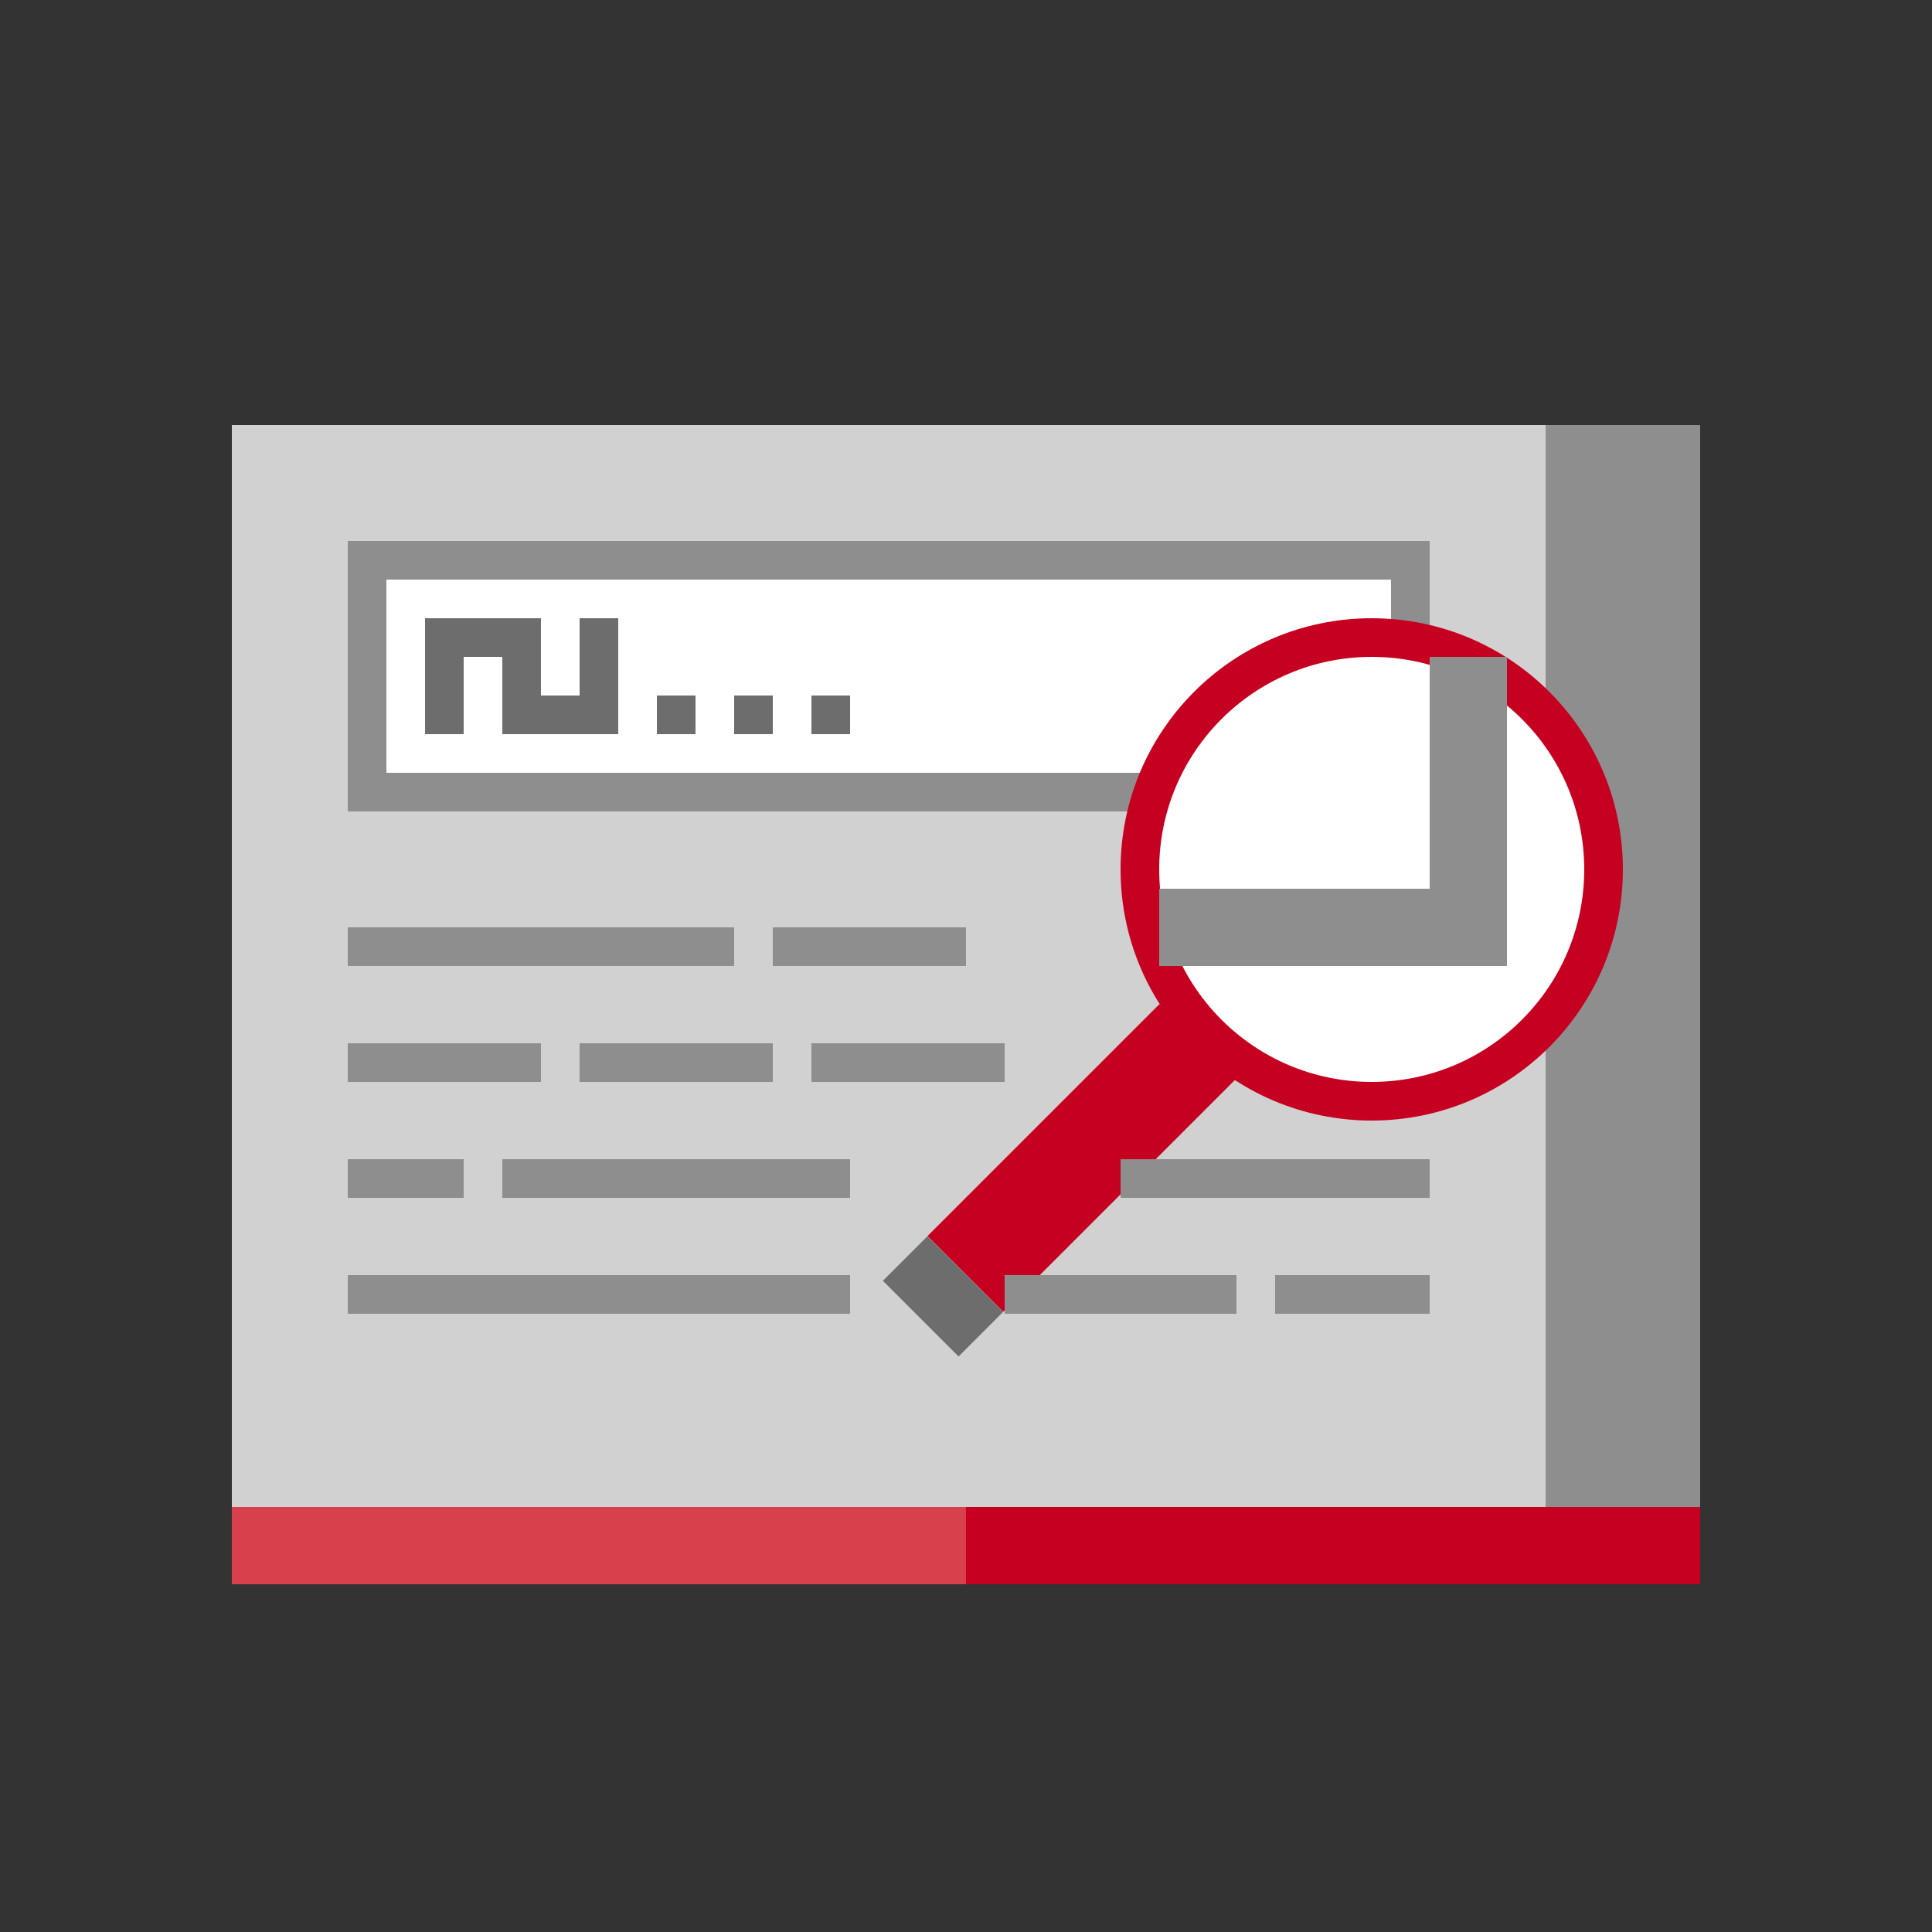 <svg id="Layer_1" data-name="Layer 1" xmlns="http://www.w3.org/2000/svg" viewBox="0 0 50 50"><rect x="0" y="0" width="50" height="50" fill="#333333" stroke="none"/><defs><style>.cls-1{fill:#d1d1d1;}.cls-2{fill:#8e8e8e;}.cls-3{fill:#fff;}.cls-4{fill:#c60021;}.cls-5{fill:#d8414c;}.cls-6{fill:#6d6d6d;}</style></defs><title>dock_icon_01</title><polygon class="cls-1" points="17 11 6 11 6 39 17 39 44 39 44 11 17 11"/><rect class="cls-2" x="9" y="14" width="28" height="7"/><rect class="cls-3" x="10" y="15" width="26" height="5"/><rect class="cls-4" x="33.5" y="30.5" width="2" height="19" transform="translate(74.5 5.5) rotate(90)"/><rect class="cls-5" x="14.5" y="30.5" width="2" height="19" transform="translate(55.5 24.5) rotate(90)"/><rect class="cls-6" x="11" y="16" width="1" height="3"/><rect class="cls-6" x="13" y="16" width="1" height="3"/><rect class="cls-6" x="15" y="16" width="1" height="3"/><rect class="cls-6" x="11" y="16" width="3" height="1"/><rect class="cls-6" x="14" y="18" width="2" height="1"/><rect class="cls-6" x="17" y="18" width="1" height="1"/><rect class="cls-6" x="19" y="18" width="1" height="1"/><rect class="cls-6" x="21" y="18" width="1" height="1"/><rect class="cls-2" x="9" y="24" width="10" height="1"/><rect class="cls-2" x="9" y="27" width="5" height="1"/><rect class="cls-2" x="40" y="11" width="4" height="28"/><rect class="cls-2" x="13" y="30" width="9" height="1"/><rect class="cls-2" x="9" y="33" width="13" height="1"/><circle class="cls-4" cx="35.5" cy="22.5" r="6.5"/><rect class="cls-2" x="21" y="27" width="5" height="1"/><circle class="cls-3" cx="35.5" cy="22.5" r="5.5"/><rect class="cls-4" x="23.74" y="28.59" width="8.49" height="2.77" transform="translate(-13 28.56) rotate(-45)"/><rect class="cls-2" x="30" y="23" width="9" height="2"/><rect class="cls-2" x="34" y="20" width="8" height="2" transform="translate(59 -17) rotate(90)"/><rect class="cls-2" x="15" y="27" width="5" height="1"/><rect class="cls-2" x="20" y="24" width="5" height="1"/><rect class="cls-2" x="9" y="30" width="3" height="1"/><rect class="cls-2" x="26" y="33" width="6" height="1"/><rect class="cls-2" x="29" y="30" width="8" height="1"/><rect class="cls-6" x="23.59" y="32.17" width="1.63" height="2.77" transform="translate(-16.58 27.08) rotate(-45)"/><rect class="cls-2" x="33" y="33" width="4" height="1"/></svg>